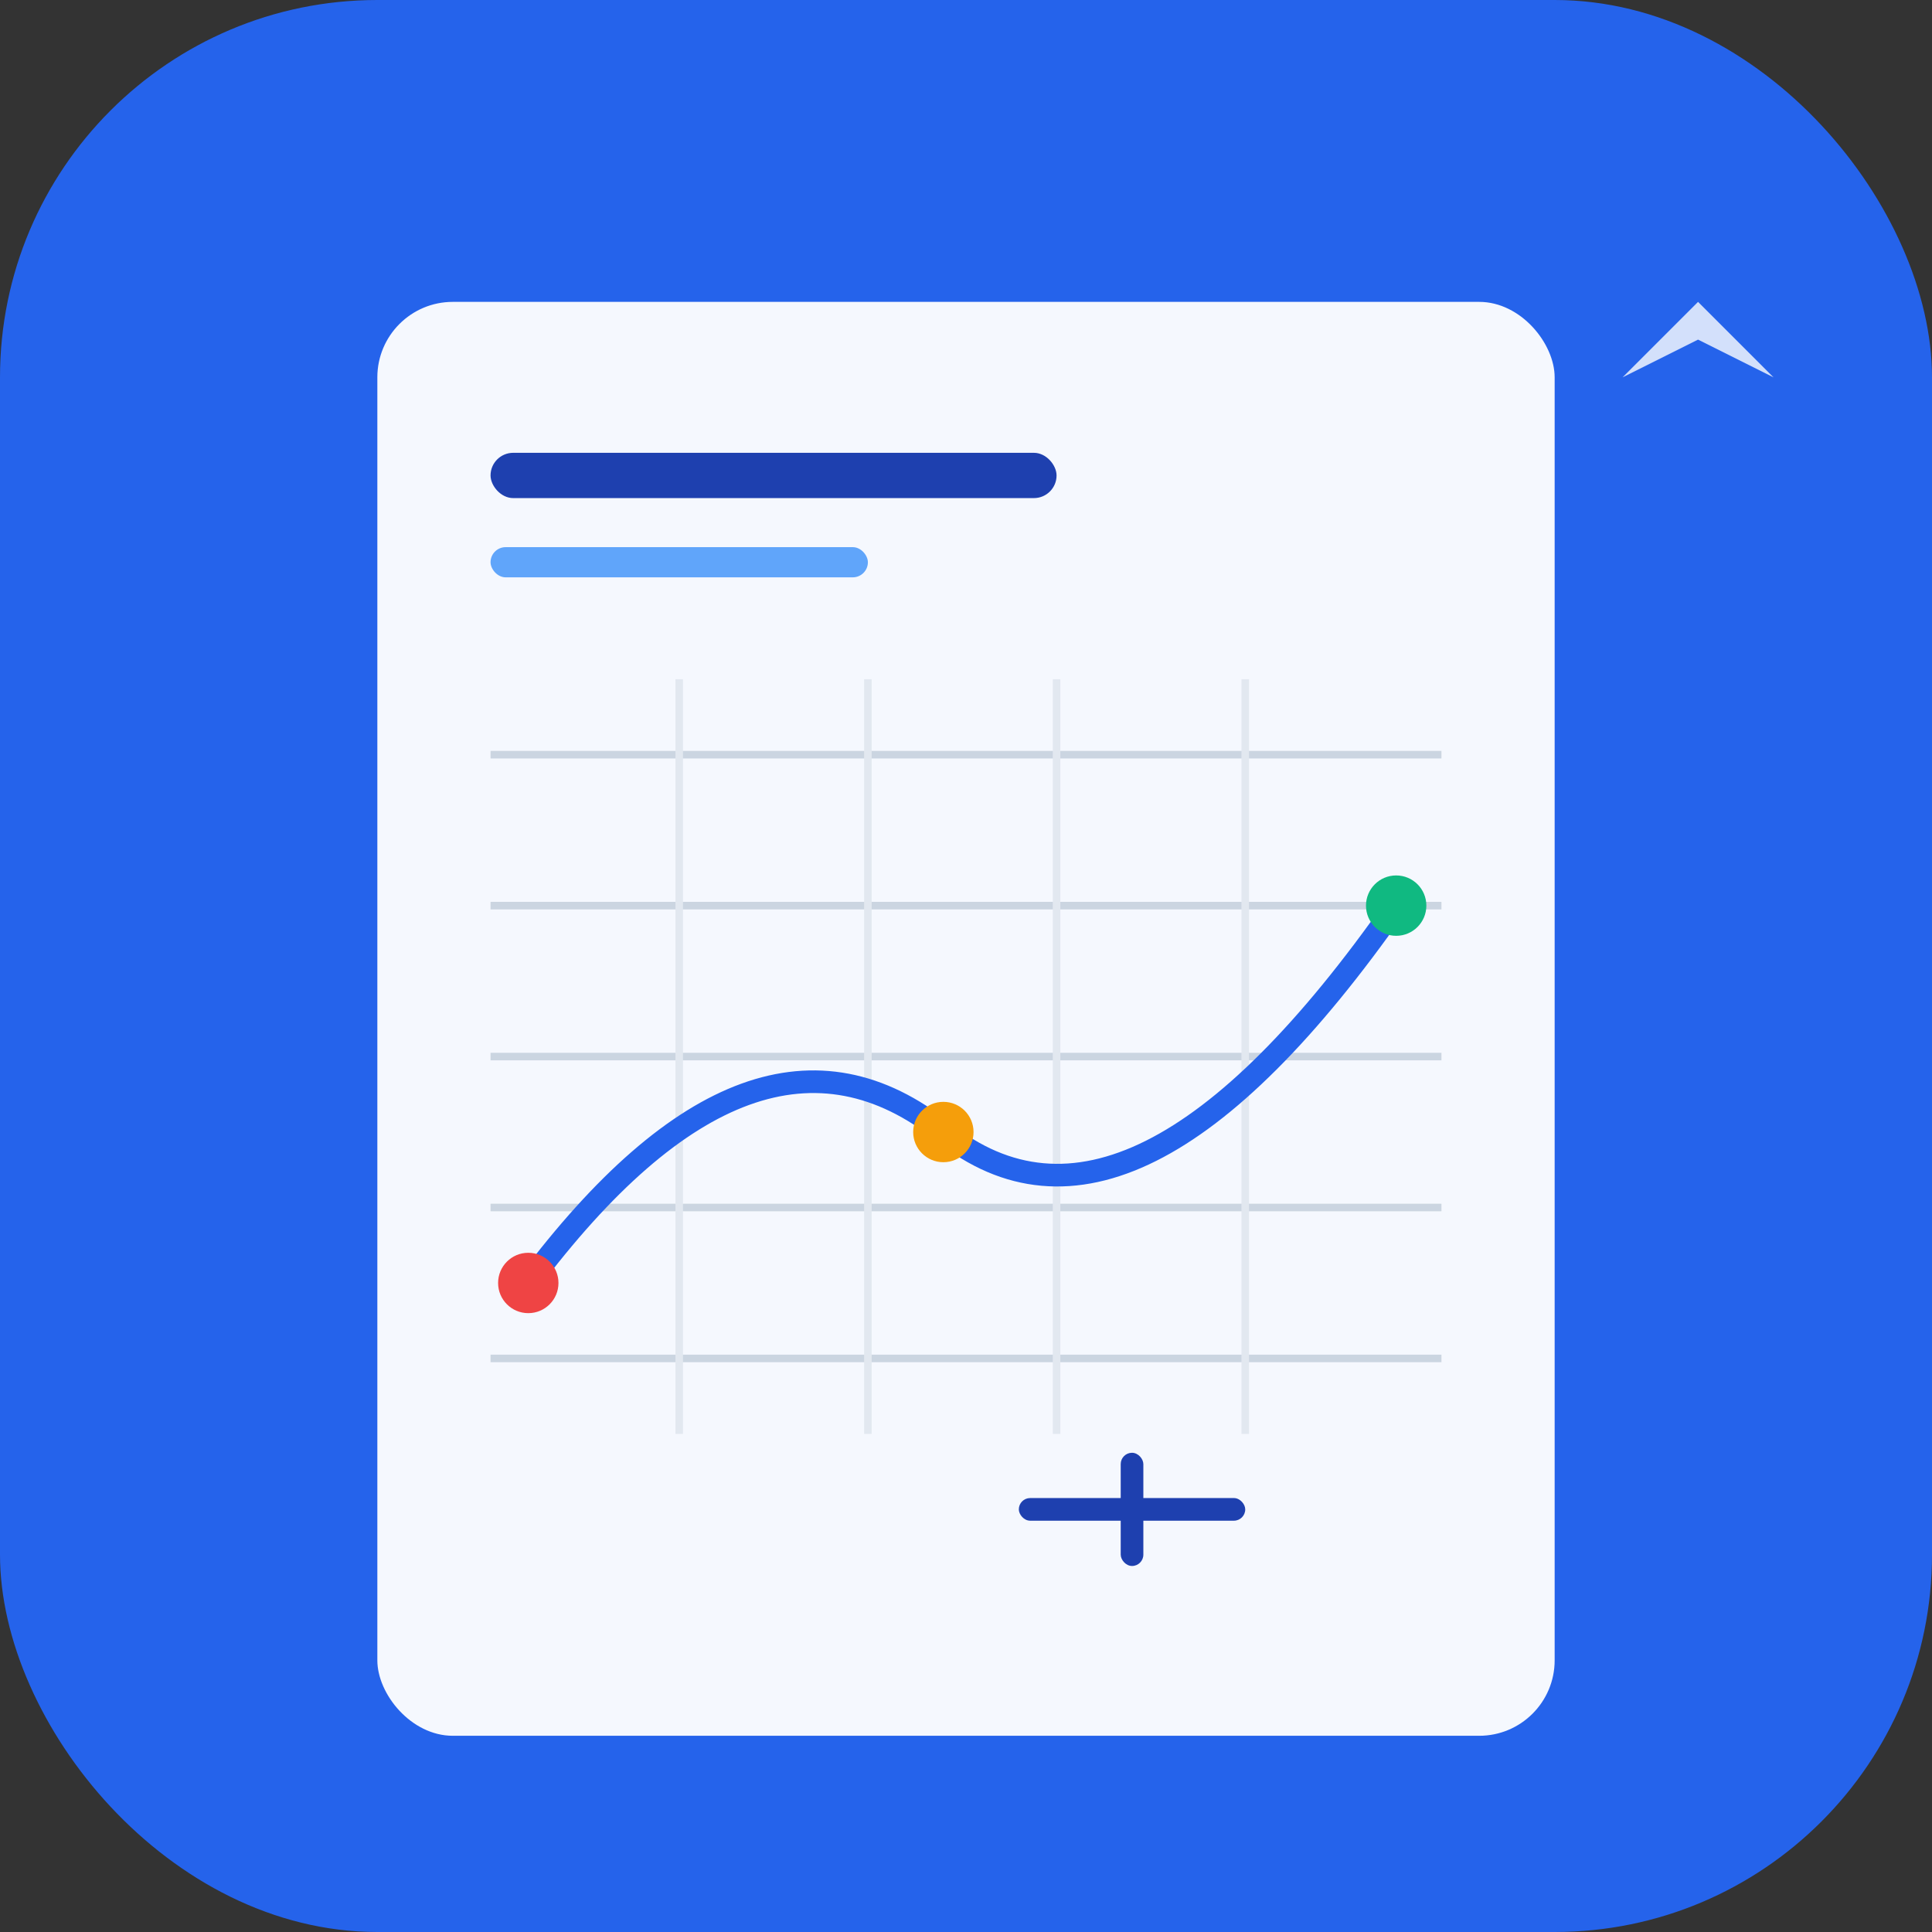 <?xml version="1.0" encoding="UTF-8"?>
<svg width="512" height="512" viewBox="0 0 512 512" xmlns="http://www.w3.org/2000/svg">
  <rect x="0" y="0" width="512" height="512" fill="#333333" stroke="none"/>
  <!-- Background -->
  <rect width="512" height="512" rx="100" fill="#2563eb"/>
  
  <!-- Document/Chart representation -->
  <g transform="translate(100, 80)">
    <!-- Main document -->
    <rect x="0" y="0" width="312" height="380" rx="20" fill="white" opacity="0.95"/>
    
    <!-- Header lines (representing chart title) -->
    <rect x="30" y="40" width="150" height="12" rx="6" fill="#1e40af"/>
    <rect x="30" y="65" width="100" height="8" rx="4" fill="#60a5fa"/>
    
    <!-- Chart grid lines -->
    <line x1="30" y1="120" x2="282" y2="120" stroke="#cbd5e1" stroke-width="2"/>
    <line x1="30" y1="160" x2="282" y2="160" stroke="#cbd5e1" stroke-width="2"/>
    <line x1="30" y1="200" x2="282" y2="200" stroke="#cbd5e1" stroke-width="2"/>
    <line x1="30" y1="240" x2="282" y2="240" stroke="#cbd5e1" stroke-width="2"/>
    <line x1="30" y1="280" x2="282" y2="280" stroke="#cbd5e1" stroke-width="2"/>
    
    <!-- Vertical grid lines -->
    <line x1="80" y1="100" x2="80" y2="300" stroke="#e2e8f0" stroke-width="2"/>
    <line x1="130" y1="100" x2="130" y2="300" stroke="#e2e8f0" stroke-width="2"/>
    <line x1="180" y1="100" x2="180" y2="300" stroke="#e2e8f0" stroke-width="2"/>
    <line x1="230" y1="100" x2="230" y2="300" stroke="#e2e8f0" stroke-width="2"/>
    
    <!-- Chart curve/path (representing flight path) -->
    <path d="M 40 260 Q 100 180, 150 220 T 270 160" 
          stroke="#2563eb" 
          stroke-width="6" 
          fill="none" 
          stroke-linecap="round"/>
    
    <!-- Waypoint markers -->
    <circle cx="40" cy="260" r="8" fill="#ef4444"/>
    <circle cx="150" cy="220" r="8" fill="#f59e0b"/>
    <circle cx="270" cy="160" r="8" fill="#10b981"/>
    
    <!-- Airport runway icon -->
    <g transform="translate(200, 320)">
      <rect x="-30" y="-3" width="60" height="6" rx="3" fill="#1e40af"/>
      <rect x="-3" y="-15" width="6" height="30" rx="3" fill="#1e40af"/>
    </g>
  </g>
  
  <!-- Corner accent (aviation theme) -->
  <path d="M 430 100 L 450 80 L 470 100 L 450 90 Z" fill="white" opacity="0.8"/>
</svg>
